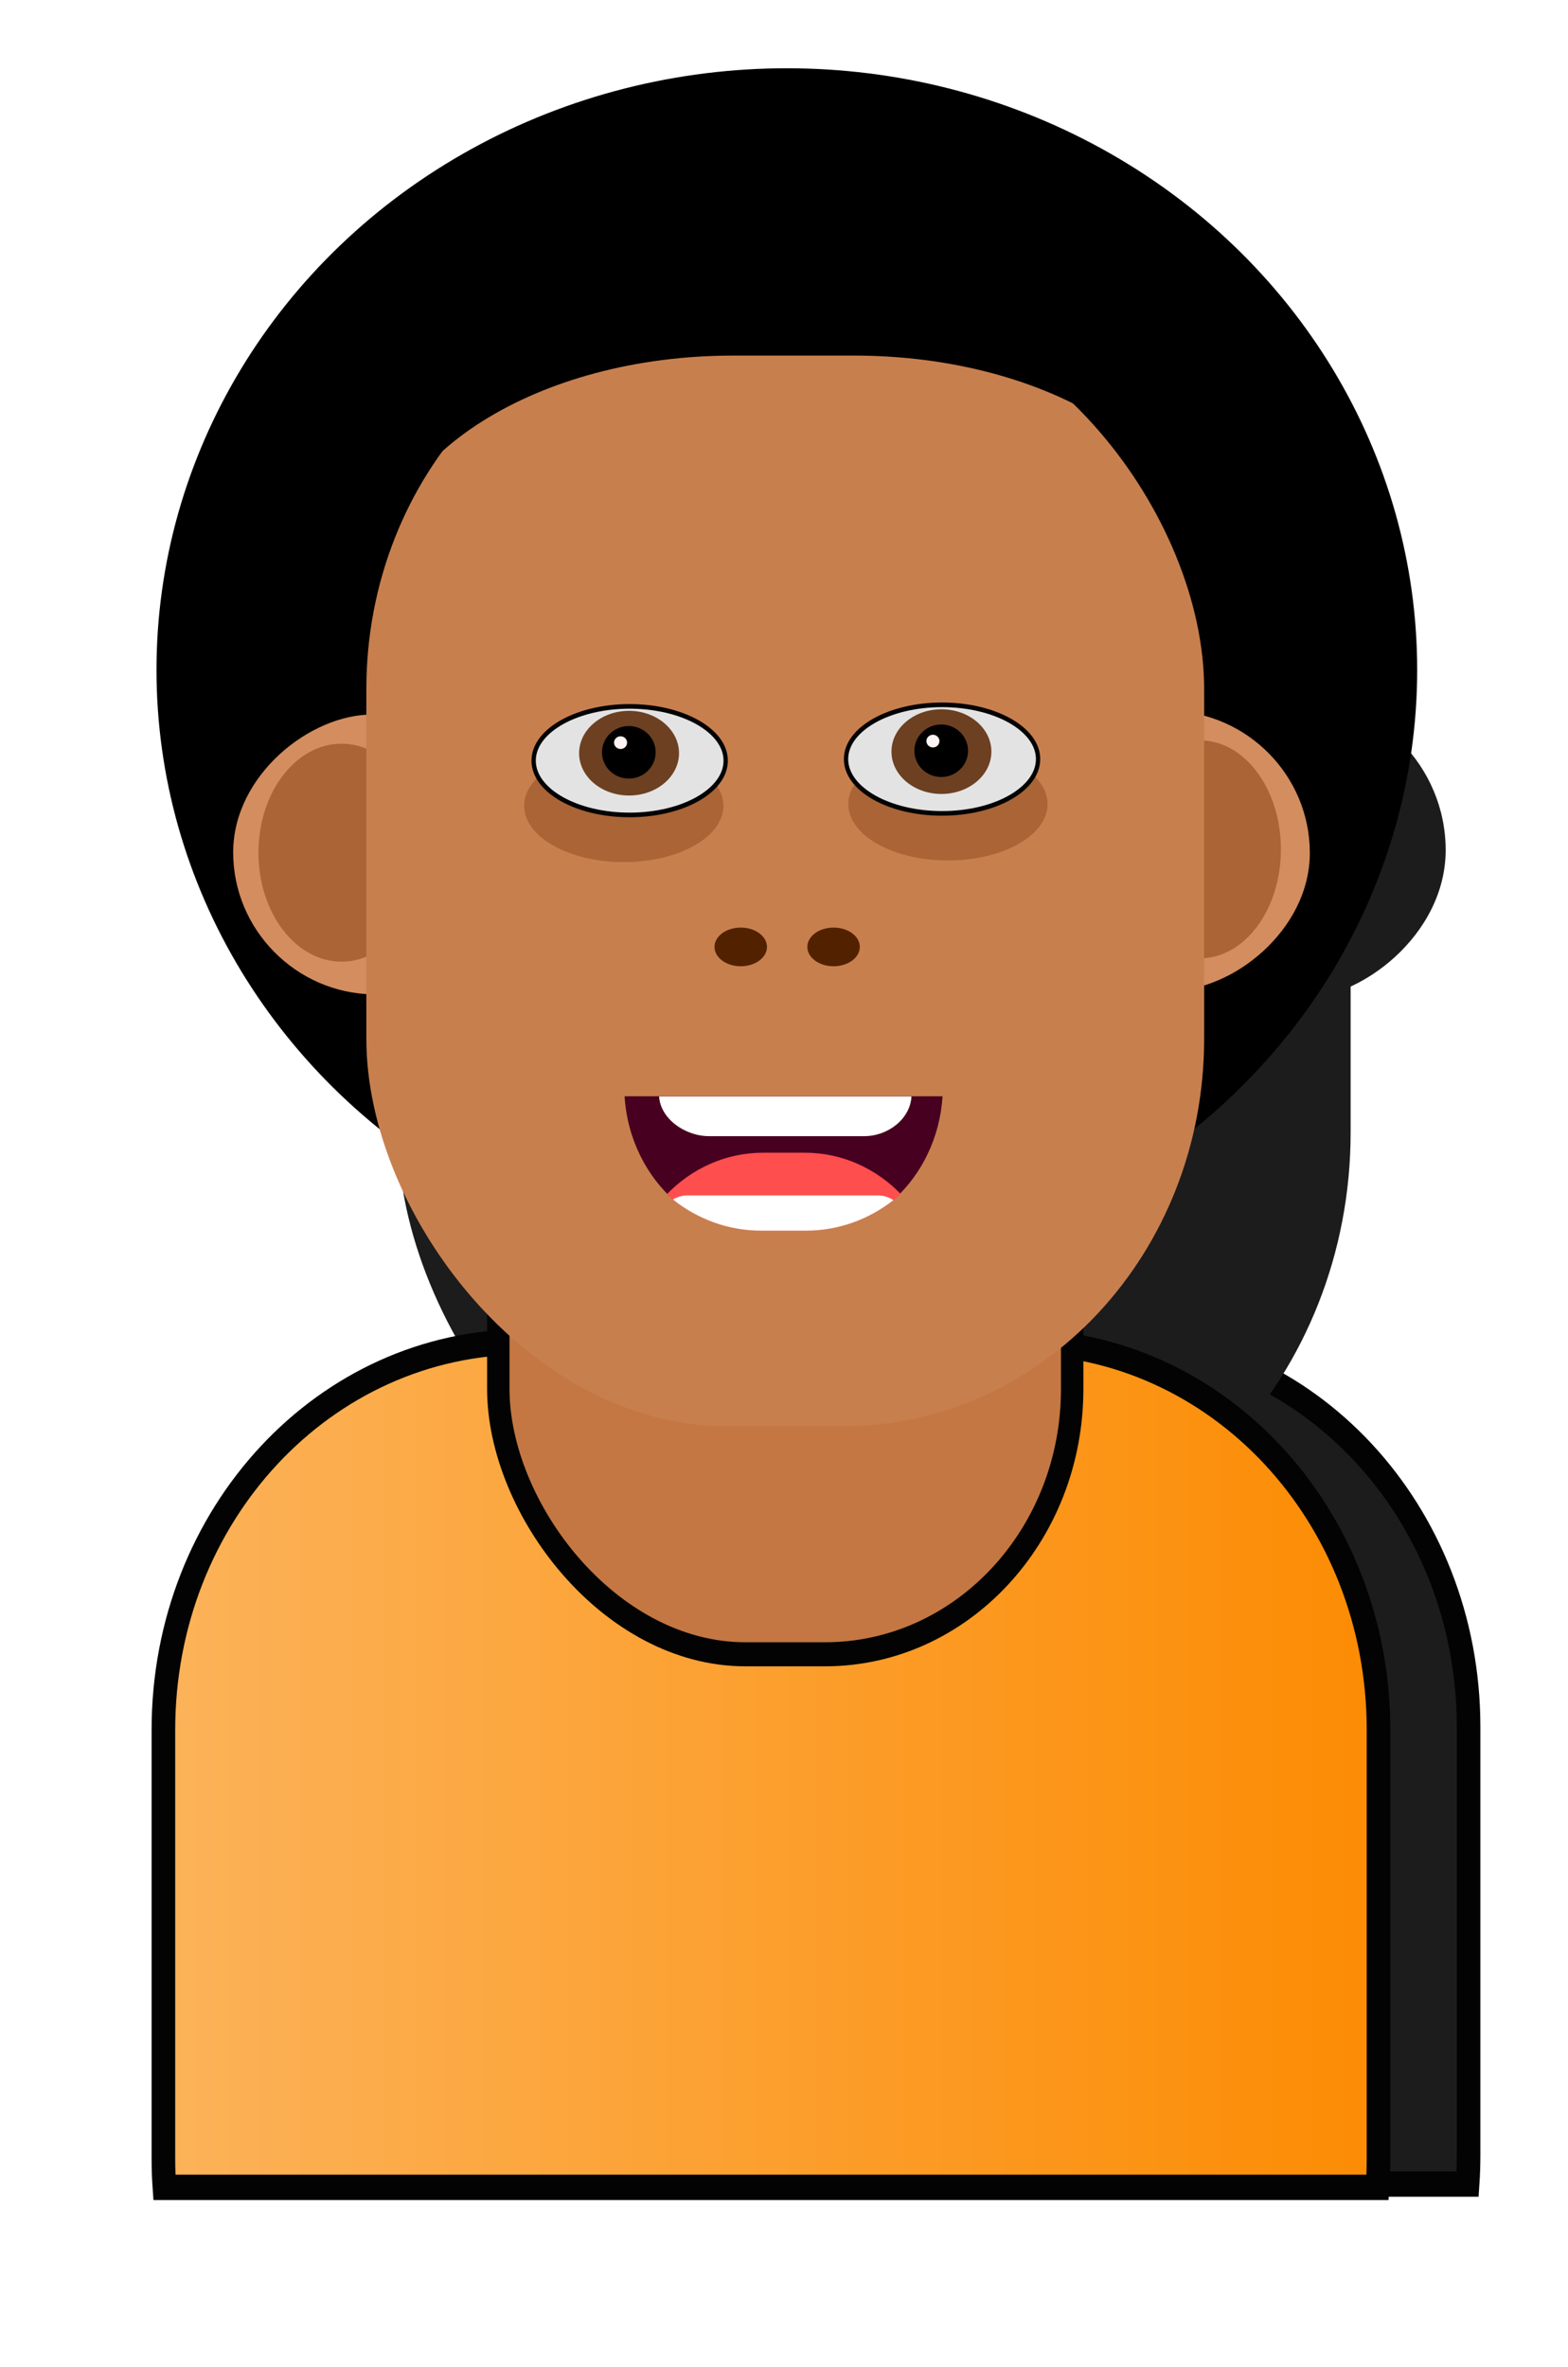 <?xml version="1.0" encoding="UTF-8" standalone="no"?>
<!-- Created with Inkscape (http://www.inkscape.org/) -->

<svg
   width="31.923mm"
   height="48.182mm"
   viewBox="0 0 31.923 48.182"
   version="1.1"
   id="svg39365"
   inkscape:version="1.2.1 (9c6d41e410, 2022-07-14)"
   sodipodi:docname="avatar_7.svg"
   xmlns:inkscape="http://www.inkscape.org/namespaces/inkscape"
   xmlns:sodipodi="http://sodipodi.sourceforge.net/DTD/sodipodi-0.dtd"
   xmlns:xlink="http://www.w3.org/1999/xlink"
   xmlns="http://www.w3.org/2000/svg"
   xmlns:svg="http://www.w3.org/2000/svg">
  <sodipodi:namedview
     id="namedview39367"
     pagecolor="#ffffff"
     bordercolor="#000000"
     borderopacity="0.25"
     inkscape:showpageshadow="2"
     inkscape:pageopacity="0.0"
     inkscape:pagecheckerboard="0"
     inkscape:deskcolor="#d1d1d1"
     inkscape:document-units="mm"
     showgrid="false"
     inkscape:zoom="4.2179991"
     inkscape:cx="64.841171"
     inkscape:cy="77.52491"
     inkscape:window-width="1920"
     inkscape:window-height="1017"
     inkscape:window-x="-8"
     inkscape:window-y="-8"
     inkscape:window-maximized="1"
     inkscape:current-layer="g35825" />
  <defs
     id="defs39362">
    <linearGradient
       inkscape:collect="always"
       id="linearGradient36217">
      <stop
         style="stop-color:#fcb35a;stop-opacity:1;"
         offset="0"
         id="stop36215" />
      <stop
         style="stop-color:#fc8b02;stop-opacity:1;"
         offset="1"
         id="stop36213" />
    </linearGradient>
    <inkscape:path-effect
       effect="fillet_chamfer"
       id="path-effect65107"
       is_visible="true"
       lpeversion="1"
       nodesatellites_param="F,0,0,1,0,0,0,1 @ F,0,1,1,0,1.255,0,1 @ F,0,0,1,0,1.255,0,1 @ F,0,0,1,0,0,0,1"
       unit="px"
       method="auto"
       mode="F"
       radius="0"
       chamfer_steps="1"
       flexible="false"
       use_knot_distance="true"
       apply_no_radius="true"
       apply_with_radius="true"
       only_selected="false"
       hide_knots="false" />
    <inkscape:path-effect
       effect="fillet_chamfer"
       id="path-effect16060"
       is_visible="true"
       lpeversion="1"
       nodesatellites_param="F,0,0,1,0,0,0,1 @ F,0,1,1,0,1.255,0,1 @ F,0,0,1,0,1.255,0,1 @ F,0,0,1,0,0,0,1"
       unit="px"
       method="auto"
       mode="F"
       radius="0"
       chamfer_steps="1"
       flexible="false"
       use_knot_distance="true"
       apply_no_radius="true"
       apply_with_radius="true"
       only_selected="false"
       hide_knots="false" />
    <filter
       inkscape:collect="always"
       style="color-interpolation-filters:sRGB"
       id="filter65111"
       x="-0.05"
       y="-0.027"
       width="1.1"
       height="1.061">
      <feGaussianBlur
         inkscape:collect="always"
         stdDeviation="0.635"
         id="feGaussianBlur65113" />
    </filter>
    <linearGradient
       inkscape:collect="always"
       xlink:href="#linearGradient36217"
       id="linearGradient36219"
       x1="76.908"
       y1="169.595"
       x2="111.894"
       y2="169.595"
       gradientUnits="userSpaceOnUse" />
  </defs>
  <g
     inkscape:label="Layer 1"
     inkscape:groupmode="layer"
     id="layer1"
     transform="translate(-80.057,-127.158)">
    <g
       id="g44632"
       transform="matrix(0.999,0,0,1.097,0.057,-17.56)">
      <g
         id="g63527"
         transform="matrix(0.745,0,0,0.745,24.024,39.182)">
        <g
           id="g65045"
           transform="matrix(0.912,0,0,0.912,9.964,13.17)">
          <g
             id="g35825"
             transform="matrix(1.062,0,0,1.038,-5.551,-5.797)">
            <g
               id="g65103"
               transform="matrix(0.909,0,0,0.909,11.157,15.632)"
               style="fill:#1c1c1c;fill-opacity:1;filter:url(#filter65111)">
              <g
                 id="g65051"
                 transform="matrix(0.986,0,0,0.96,50.916,41.994)"
                 style="fill:#1c1c1c;fill-opacity:1">
                <rect
                   style="fill:#1c1c1c;fill-opacity:1;stroke-width:0.104"
                   id="rect65047"
                   width="9.157"
                   height="13.925"
                   x="100.169"
                   y="-39.611"
                   ry="4.797"
                   transform="matrix(0,1,-1,-0.014,0,0)"
                   inkscape:transform-center-x="-0.18754404"
                   inkscape:transform-center-y="0.0026622334" />
                <rect
                   style="fill:#1c1c1c;fill-opacity:1;stroke-width:0.104"
                   id="rect65049"
                   width="9.157"
                   height="13.925"
                   x="99.667"
                   y="-62.5"
                   ry="4.797"
                   transform="matrix(0,1,-1,-0.014,0,0)"
                   inkscape:transform-center-x="-0.18754404"
                   inkscape:transform-center-y="0.0026622334" />
              </g>
              <ellipse
                 style="fill:#1c1c1c;fill-opacity:1;fill-rule:evenodd;stroke-width:0.265"
                 id="ellipse65053"
                 cx="108.361"
                 cy="142.812"
                 rx="3.168"
                 ry="3.152" />
              <ellipse
                 style="fill:#1c1c1c;fill-opacity:1;fill-rule:evenodd;stroke-width:0.265"
                 id="ellipse65055"
                 cx="80.463"
                 cy="142.908"
                 rx="3.168"
                 ry="3.152" />
              <path
                 id="path65057"
                 style="fill:#1c1c1c;fill-opacity:1;stroke-width:0.157"
                 d="m 93.976,151.922 c -2.248,0 -4.226,1.111 -5.419,2.816 1.402,0.905 3.075,1.429 4.875,1.429 h 2.694 c 1.91,0 3.677,-0.591 5.129,-1.599 -1.203,-1.609 -3.123,-2.646 -5.296,-2.646 z" />
              <rect
                 style="fill:#1c1c1c;fill-opacity:1;stroke-width:0.16"
                 id="rect65059"
                 width="15.524"
                 height="19.571"
                 x="83.072"
                 y="144.956"
                 ry="6.742"
                 transform="matrix(1,0,0.023,1,0,0)" />
              <path
                 id="path65061"
                 style="fill:#1c1c1c;fill-opacity:1;stroke:#030303;stroke-width:0.733;stroke-dasharray:none;stroke-opacity:1"
                 d="m 86.743,157.059 c -6.218,0 -11.224,5.006 -11.224,11.224 v 12.397 c 0,0.281 0.01,0.56 0.03,0.836 h 37.674 c 0.02,-0.276 0.03,-0.554 0.03,-0.836 v -12.397 c 0,-6.218 -5.006,-11.224 -11.224,-11.224 z" />
              <rect
                 style="fill:#1c1c1c;fill-opacity:1;stroke:#000000;stroke-width:0.21;stroke-dasharray:none;stroke-opacity:1"
                 id="rect65063"
                 width="15.524"
                 height="19.571"
                 x="83.155"
                 y="144.078"
                 ry="6.742"
                 transform="matrix(1,0,0.023,1,0,0)" />
              <rect
                 style="fill:#1c1c1c;fill-opacity:1;stroke:#030303;stroke-width:0.696;stroke-dasharray:none;stroke-opacity:1"
                 id="rect65065"
                 width="17.821"
                 height="22.282"
                 x="85.92"
                 y="143.814"
                 ry="7.676" />
              <rect
                 style="fill:#1c1c1c;fill-opacity:1;stroke-width:0.303"
                 id="rect65067"
                 width="29.602"
                 height="36.892"
                 x="79.986"
                 y="126.893"
                 ry="12.709" />
              <rect
                 style="fill:#1c1c1c;fill-opacity:1;stroke-width:0.283"
                 id="rect65069"
                 width="27.585"
                 height="34.49"
                 x="81.038"
                 y="125.991"
                 ry="11.881" />
              <ellipse
                 style="fill:#1c1c1c;fill-opacity:1;stroke:none;stroke-width:0.14;stroke-opacity:1"
                 id="ellipse65071"
                 cx="-89.817"
                 cy="141.551"
                 rx="3.094"
                 ry="1.629"
                 transform="scale(-1,1)" />
              <ellipse
                 style="fill:#1c1c1c;fill-opacity:1;stroke:#030303;stroke-width:0.134;stroke-opacity:1"
                 id="ellipse65073"
                 cx="-89.999"
                 cy="140.246"
                 rx="2.982"
                 ry="1.57"
                 transform="scale(-1,1)" />
              <ellipse
                 style="fill:#1c1c1c;fill-opacity:1;stroke:none;stroke-width:0.14;stroke-opacity:1"
                 id="ellipse65075"
                 cx="-99.883"
                 cy="141.504"
                 rx="3.094"
                 ry="1.629"
                 transform="scale(-1,1)" />
              <ellipse
                 style="fill:#1c1c1c;fill-opacity:1;fill-rule:evenodd;stroke-width:0.236"
                 id="ellipse65077"
                 cx="89.98"
                 cy="140.03"
                 rx="1.551"
                 ry="1.225" />
              <ellipse
                 style="fill:#1c1c1c;fill-opacity:1;fill-rule:evenodd;stroke-width:0.136"
                 id="ellipse65079"
                 cx="89.973"
                 cy="140.004"
                 rx="0.833"
                 ry="0.759" />
              <ellipse
                 style="fill:#1c1c1c;fill-opacity:1;fill-rule:evenodd;stroke-width:0.406"
                 id="ellipse65081"
                 cx="-89.716"
                 cy="139.725"
                 transform="scale(-1,1)"
                 rx="0.202"
                 ry="0.184" />
              <ellipse
                 style="fill:#1c1c1c;fill-opacity:1;stroke:#030303;stroke-width:0.134;stroke-opacity:1"
                 id="ellipse65083"
                 cx="-99.7"
                 cy="140.2"
                 rx="2.982"
                 ry="1.57"
                 transform="scale(-1,1)" />
              <ellipse
                 style="fill:#1c1c1c;fill-opacity:1;fill-rule:evenodd;stroke-width:0.236"
                 id="ellipse65085"
                 cx="99.681"
                 cy="139.985"
                 rx="1.551"
                 ry="1.225" />
              <ellipse
                 style="fill:#1c1c1c;fill-opacity:1;fill-rule:evenodd;stroke-width:0.136"
                 id="ellipse65087"
                 cx="99.674"
                 cy="139.959"
                 rx="0.833"
                 ry="0.759" />
              <ellipse
                 style="fill:#1c1c1c;fill-opacity:1;fill-rule:evenodd;stroke-width:0.406"
                 id="ellipse65089"
                 cx="-99.417"
                 cy="139.68"
                 transform="scale(-1,1)"
                 rx="0.202"
                 ry="0.184" />
              <path
                 id="path65091"
                 style="fill:#1c1c1c;fill-opacity:1;stroke-width:0.102"
                 d="m 89.841,149.953 c 0.084,1.233 0.682,2.319 1.583,3.049 0.752,-0.643 1.73,-1.031 2.803,-1.031 h 1.293 c 1.028,0 1.969,0.356 2.708,0.953 0.848,-0.728 1.408,-1.781 1.489,-2.971 z" />
              <ellipse
                 style="fill:#1c1c1c;fill-opacity:1;stroke-width:0.084"
                 id="ellipse65093"
                 cx="93.448"
                 cy="145.633"
                 rx="0.815"
                 ry="0.56" />
              <path
                 id="path65095"
                 style="fill:#1c1c1c;fill-opacity:1;stroke-width:0.109"
                 d="m 94.143,151.587 c -1.165,0 -2.219,0.458 -2.993,1.204 0.797,0.657 1.819,1.051 2.937,1.051 h 1.384 c 1.123,0 2.15,-0.398 2.948,-1.06 -0.773,-0.741 -1.823,-1.195 -2.983,-1.195 z" />
              <path
                 id="path65097"
                 style="fill:#1c1c1c;fill-opacity:1;stroke-width:0.108"
                 d="m 90.913,149.96 c 0.042,0.641 0.74,1.149 1.433,1.149 l 5.058,-1e-5 c 0.693,0 1.313,-0.513 1.347,-1.149 z"
                 sodipodi:nodetypes="ccccc"
                 inkscape:original-d="m 90.912806,149.95979 c 0.02237,0.33927 0.0833,0.77167 0.178033,1.14929 l 7.566957,-1e-5 c 0.09475,-0.37764 0.07039,-0.73882 0.09273,-1.14929 z"
                 inkscape:path-effect="#path-effect65107" />
              <ellipse
                 style="fill:#1c1c1c;fill-opacity:1;stroke-width:0.084"
                 id="ellipse65099"
                 cx="96.331"
                 cy="145.633"
                 rx="0.815"
                 ry="0.56" />
              <path
                 id="path65101"
                 style="fill:#1c1c1c;fill-opacity:1;stroke-width:0.134"
                 d="m 91.786,152.822 c -0.156,0 -0.309,0.043 -0.444,0.118 0.766,0.566 1.715,0.901 2.745,0.901 h 1.384 c 1.019,0 1.958,-0.327 2.719,-0.882 -0.141,-0.086 -0.305,-0.137 -0.473,-0.137 z" />
            </g>
            <ellipse
               style="fill:#000000;fill-opacity:1;fill-rule:evenodd;stroke-width:0.441"
               id="path89070"
               cx="94.849"
               cy="140.794"
               rx="17.803"
               ry="15.828" />
            <path
               id="path15595"
               style="fill:#ff4e4e;fill-opacity:1;stroke-width:0.143"
               d="m 94.027,153.801 c -2.045,0 -3.844,1.01 -4.929,2.561 1.275,0.823 2.796,1.3 4.434,1.3 h 2.45 c 1.737,0 3.344,-0.537 4.665,-1.455 -1.094,-1.463 -2.841,-2.406 -4.816,-2.406 z" />
            <g
               id="g15581"
               transform="matrix(0.826,0,0,0.804,57.995,61.09)"
               style="fill:#d38d5f;fill-opacity:1">
              <rect
                 style="fill:#d38d5f;fill-opacity:1;stroke-width:0.104"
                 id="rect15577"
                 width="9.157"
                 height="13.925"
                 x="100.169"
                 y="-39.611"
                 ry="4.797"
                 transform="matrix(0,1,-1,-0.014,0,0)"
                 inkscape:transform-center-x="-0.18754404"
                 inkscape:transform-center-y="0.0026622334" />
              <rect
                 style="fill:#d38d5f;fill-opacity:1;stroke-width:0.104"
                 id="rect15579"
                 width="9.157"
                 height="13.925"
                 x="99.667"
                 y="-62.5"
                 ry="4.797"
                 transform="matrix(0,1,-1,-0.014,0,0)"
                 inkscape:transform-center-x="-0.18754404"
                 inkscape:transform-center-y="0.0026622334" />
            </g>
            <ellipse
               style="fill:#a05a2c;fill-opacity:0.81;fill-rule:evenodd;stroke-width:0.214"
               id="ellipse16064"
               cx="106.516"
               cy="145.515"
               rx="2.287"
               ry="2.867" />
            <ellipse
               style="fill:#aa6435;fill-opacity:1;fill-rule:evenodd;stroke-width:0.217"
               id="path16062"
               cx="82.272"
               cy="145.603"
               rx="2.346"
               ry="2.867" />
            <rect
               style="fill:#d38d5f;fill-opacity:1;stroke-width:0.145"
               id="rect15569"
               width="14.119"
               height="17.8"
               x="83.75"
               y="147.47"
               ry="6.132"
               transform="matrix(1,0,0.023,1,0,0)" />
            <path
               id="path15571"
               style="fill:url(#linearGradient36219);fill-opacity:1;stroke:#030303;stroke-width:0.667;stroke-dasharray:none;stroke-opacity:1"
               d="m 87.449,158.473 c -5.655,0 -10.208,4.553 -10.208,10.208 v 11.275 c 0,0.256 0.009,0.509 0.028,0.76 H 111.532 c 0.018,-0.251 0.028,-0.504 0.028,-0.76 v -11.275 c 0,-5.655 -4.552,-10.208 -10.208,-10.208 z" />
            <rect
               style="fill:#502d16;fill-opacity:0.848;stroke:#000000;stroke-width:0.191;stroke-dasharray:none;stroke-opacity:1"
               id="rect15575"
               width="14.119"
               height="17.8"
               x="83.825"
               y="146.671"
               ry="6.132"
               transform="matrix(1,0,0.023,1,0,0)" />
            <rect
               style="fill:#c47742;fill-opacity:1;stroke:#030303;stroke-width:0.633;stroke-dasharray:none;stroke-opacity:1"
               id="rect64804"
               width="16.208"
               height="20.265"
               x="86.7"
               y="146.427"
               ry="6.981" />
            <rect
               style="fill:#c87f4e;fill-opacity:1;stroke-width:0.243"
               id="rect15591"
               width="23.662"
               height="29.585"
               x="82.973"
               y="131.108"
               ry="10.192" />
            <path
               id="rect86176"
               style="fill:#000000;fill-opacity:1;stroke-width:0.234"
               d="m 93.096,128.294 c -6.369,0 -11.497,3.711 -11.497,8.321 v 1.801 c 0.214,0.014 0.431,0.022 0.65,0.022 h 0.973 c 0.134,-3.289 4.591,-5.913 10.108,-5.913 h 3.421 c 5.517,0 9.974,2.624 10.108,5.913 h 0.959 c 0.224,0 0.446,-0.008 0.664,-0.022 v -1.801 c 0,-4.61 -5.127,-8.321 -11.497,-8.321 z" />
            <ellipse
               style="fill:#aa6435;fill-opacity:1;stroke:none;stroke-width:0.127;stroke-opacity:1"
               id="ellipse64806"
               cx="-90.244"
               cy="144.369"
               rx="2.814"
               ry="1.482"
               transform="scale(-1,1)" />
            <ellipse
               style="fill:#e3e3e3;fill-opacity:1;stroke:#030303;stroke-width:0.122;stroke-opacity:1"
               id="ellipse16193"
               cx="-90.41"
               cy="143.182"
               rx="2.712"
               ry="1.428"
               transform="scale(-1,1)" />
            <ellipse
               style="fill:#aa6435;fill-opacity:1;stroke:none;stroke-width:0.127;stroke-opacity:1"
               id="ellipse64808"
               cx="-99.399"
               cy="144.326"
               rx="2.814"
               ry="1.482"
               transform="scale(-1,1)" />
            <ellipse
               style="fill:#6d4022;fill-opacity:1;fill-rule:evenodd;stroke-width:0.214"
               id="path37288"
               cx="90.393"
               cy="142.985"
               rx="1.411"
               ry="1.114" />
            <ellipse
               style="fill:#000000;fill-opacity:1;fill-rule:evenodd;stroke-width:0.123"
               id="path37772"
               cx="90.386"
               cy="142.962"
               rx="0.758"
               ry="0.691" />
            <ellipse
               style="fill:#fff4f4;fill-opacity:1;fill-rule:evenodd;stroke-width:0.37"
               id="circle37774"
               cx="-90.153"
               cy="142.708"
               transform="scale(-1,1)"
               rx="0.184"
               ry="0.167" />
            <ellipse
               style="fill:#e3e3e3;fill-opacity:1;stroke:#030303;stroke-width:0.122;stroke-opacity:1"
               id="ellipse275"
               cx="-99.233"
               cy="143.141"
               rx="2.712"
               ry="1.428"
               transform="scale(-1,1)" />
            <ellipse
               style="fill:#6d4022;fill-opacity:1;fill-rule:evenodd;stroke-width:0.214"
               id="ellipse277"
               cx="99.215"
               cy="142.944"
               rx="1.411"
               ry="1.114" />
            <ellipse
               style="fill:#000000;fill-opacity:1;fill-rule:evenodd;stroke-width:0.123"
               id="circle279"
               cx="99.209"
               cy="142.921"
               rx="0.758"
               ry="0.691" />
            <ellipse
               style="fill:#fff4f4;fill-opacity:1;fill-rule:evenodd;stroke-width:0.37"
               id="circle281"
               cx="-98.975"
               cy="142.667"
               transform="scale(-1,1)"
               rx="0.184"
               ry="0.167" />
            <path
               id="path15593"
               style="fill:#47001f;fill-opacity:1;stroke-width:0.093"
               d="m 90.266,152.011 c 0.076,1.121 0.62,2.11 1.439,2.773 0.684,-0.585 1.574,-0.938 2.549,-0.938 h 1.176 c 0.935,0 1.791,0.324 2.463,0.867 0.771,-0.662 1.281,-1.62 1.354,-2.702 z" />
            <ellipse
               style="fill:#522200;fill-opacity:1;stroke-width:0.077"
               id="ellipse15605"
               cx="93.547"
               cy="148.082"
               rx="0.741"
               ry="0.509" />
            <path
               id="path15690"
               style="fill:#ff4e4e;fill-opacity:1;stroke-width:0.099"
               d="m 94.179,153.496 c -1.06,0 -2.018,0.417 -2.722,1.095 0.724,0.597 1.654,0.956 2.671,0.956 h 1.258 c 1.022,0 1.955,-0.362 2.681,-0.964 -0.703,-0.674 -1.658,-1.087 -2.713,-1.087 z" />
            <path
               id="path16056"
               style="fill:#ffffff;stroke-width:0.098"
               d="m 91.241,152.016 c 0.038,0.583 0.724,1.045 1.416,1.045 l 4.373,-10e-6 c 0.693,0 1.307,-0.467 1.339,-1.045 z"
               sodipodi:nodetypes="ccccc"
               inkscape:original-d="m 91.240909,152.01649 c 0.02035,0.30856 0.07576,0.70181 0.161916,1.04525 l 6.88194,-10e-6 c 0.08617,-0.34345 0.06402,-0.67194 0.08433,-1.04525 z"
               inkscape:path-effect="#path-effect16060" />
            <ellipse
               style="fill:#522200;fill-opacity:1;stroke-width:0.077"
               id="ellipse16268"
               cx="96.169"
               cy="148.082"
               rx="0.741"
               ry="0.509" />
            <path
               id="path34408"
               style="fill:#ffffff;stroke-width:0.122"
               d="m 92.035,154.62 c -0.142,0 -0.281,0.039 -0.404,0.107 0.697,0.515 1.559,0.82 2.496,0.82 h 1.258 c 0.927,0 1.781,-0.298 2.473,-0.803 -0.128,-0.079 -0.277,-0.124 -0.43,-0.124 z" />
          </g>
        </g>
      </g>
    </g>
  </g>
</svg>
